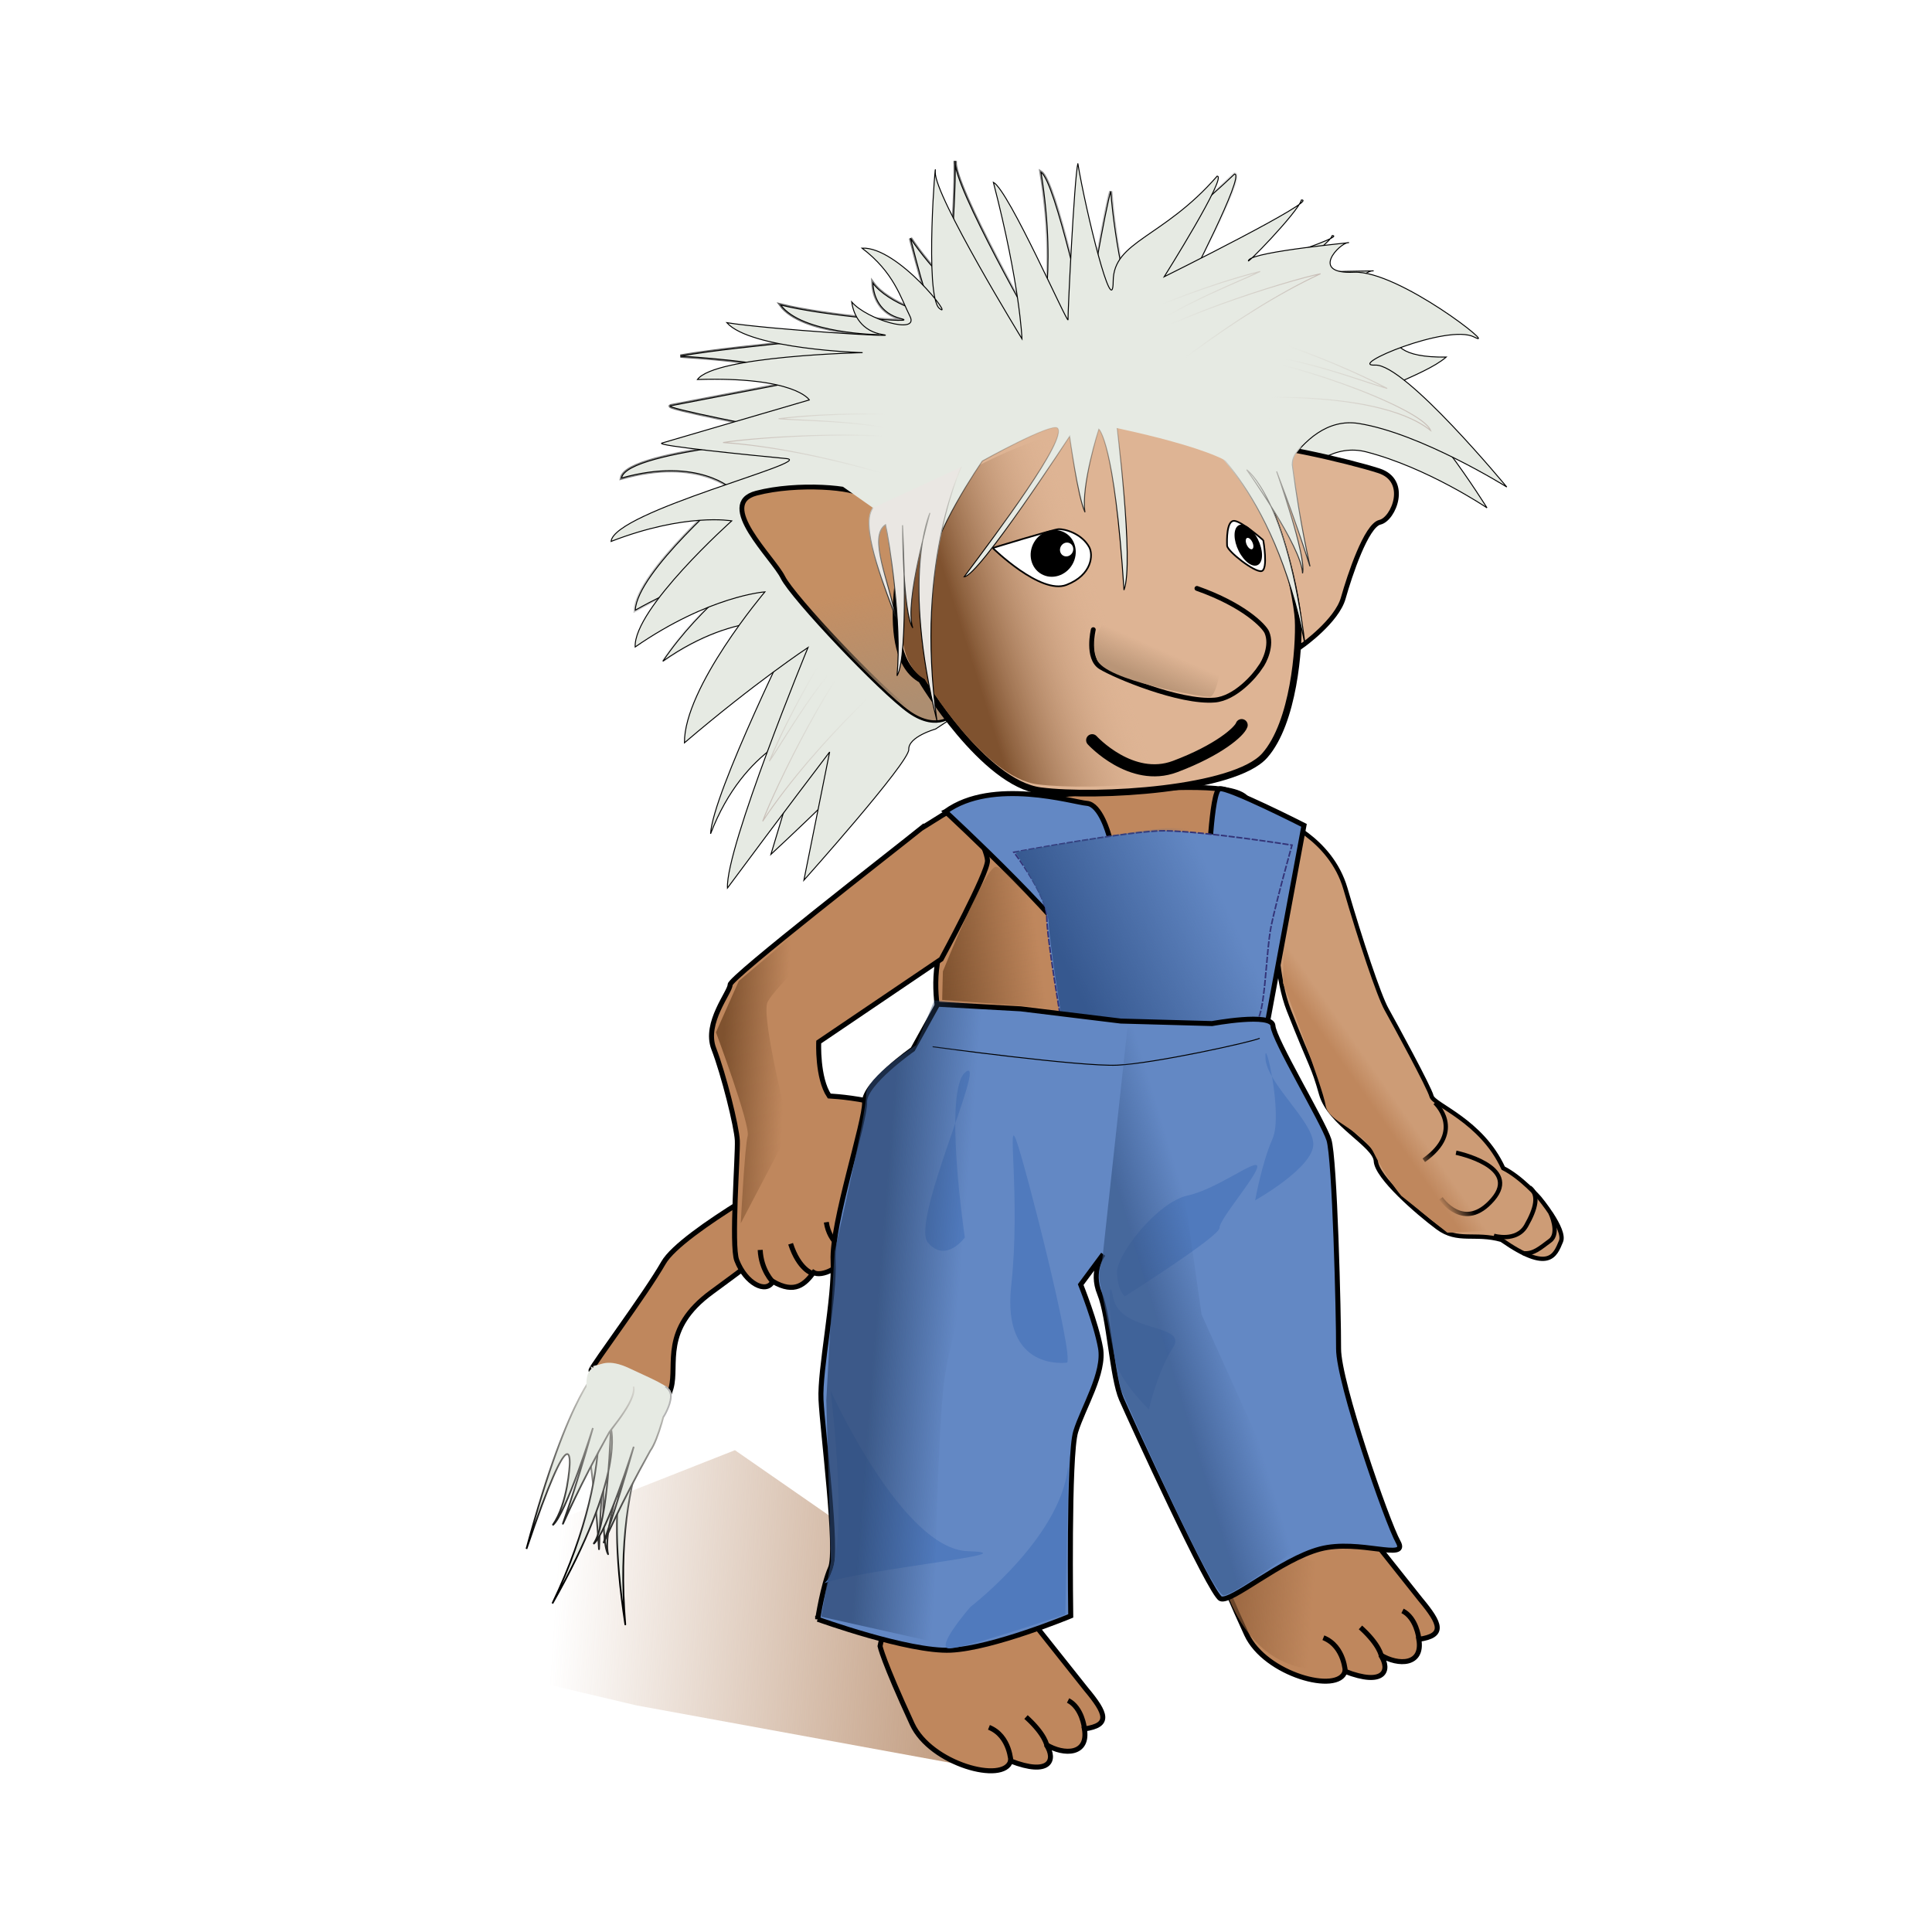 <svg:svg xmlns:dc="http://purl.org/dc/elements/1.1/" xmlns:ns1="http://sodipodi.sourceforge.net/DTD/sodipodi-0.dtd" xmlns:ns2="http://www.inkscape.org/namespaces/inkscape" xmlns:ns3="http://www.w3.org/1999/xlink" xmlns:ns5="http://creativecommons.org/ns#" xmlns:rdf="http://www.w3.org/1999/02/22-rdf-syntax-ns#" xmlns:svg="http://www.w3.org/2000/svg" height="695.525" id="svg2" version="1.1" viewBox="-116.884 -57.922 695.525 695.525" width="695.525" ns1:docname="Trollet.svg" ns2:export-filename="/Users/EIB/Desktop/knackknack.png" ns2:export-xdpi="90" ns2:export-ydpi="90" ns2:version="0.48.2 r9819">
  <svg:defs id="defs4">
    <svg:linearGradient id="linearGradient6951" ns2:collect="always">
      <svg:stop id="stop6953" offset="0" style="stop-color:#905e39" />
      <svg:stop id="stop6955" offset="1" style="stop-color:#905e39;stop-opacity:0" />
    </svg:linearGradient>
    <svg:linearGradient id="linearGradient6565" ns2:collect="always">
      <svg:stop id="stop6567" offset="0" style="stop-color:#c8beb7" />
      <svg:stop id="stop6569" offset="1" style="stop-color:#c8beb7;stop-opacity:0" />
    </svg:linearGradient>
    <svg:linearGradient id="linearGradient6547" ns2:collect="always">
      <svg:stop id="stop6549" offset="0" style="stop-color:#000000" />
      <svg:stop id="stop6551" offset="1" style="stop-color:#e3e2db" />
    </svg:linearGradient>
    <svg:filter color-interpolation-filters="sRGB" height="1.223" id="filter4365" width="1.129" x="-.065" y="-.111" ns2:collect="always">
      <svg:feGaussianBlur id="feGaussianBlur4367" stdDeviation="15.809" ns2:collect="always" />
    </svg:filter>
    <svg:linearGradient gradientTransform="matrix(.182 0 0 .182 -1927.9 1094.5)" gradientUnits="userSpaceOnUse" id="linearGradient4646" x1="-1962.8" x2="-1876.2" y1="1314.4" y2="1297.5" ns2:collect="always" ns3:href="#linearGradient6951" />
    <svg:linearGradient gradientUnits="userSpaceOnUse" id="linearGradient4648" x1="622.22" x2="171.17" y1="2155.7" y2="2193.8" ns2:collect="always">
      <svg:stop id="stop4355" offset="0" style="stop-color:#ac7a54" />
      <svg:stop id="stop4357" offset="1" style="stop-color:#ac7a54;stop-opacity:0" />
    </svg:linearGradient>
    <svg:linearGradient gradientTransform="matrix(.344 -.016 .016 .344 -2698 1091.5)" gradientUnits="userSpaceOnUse" id="linearGradient4650" x1="1821" x2="1840.9" y1="789.12" y2="776.5" ns2:collect="always">
      <svg:stop id="stop6633" offset="0" style="stop-color:#bf875d" />
      <svg:stop id="stop6635" offset="1" style="stop-color:#bf875d;stop-opacity:0" />
    </svg:linearGradient>
    <svg:linearGradient gradientTransform="matrix(2.312 .64 -.64 2.312 3896.7 -89.091)" gradientUnits="userSpaceOnUse" id="linearGradient4652" x1="-2365" x2="-2318.8" y1="1118.7" y2="1152.8" ns2:collect="always">
      <svg:stop id="stop5344" offset="0" style="stop-color:#000000" />
      <svg:stop id="stop5346" offset="1" style="stop-color:#000000;stop-opacity:0" />
    </svg:linearGradient>
    <svg:linearGradient gradientTransform="matrix(.132 -.057 .057 .132 -2538.6 1391.4)" gradientUnits="userSpaceOnUse" id="linearGradient4654" x1="1513.6" x2="1532.5" y1="202.33" y2="26.195" ns2:collect="always" ns3:href="#linearGradient6547" />
    <svg:linearGradient gradientTransform="matrix(-.14 -.033 -.033 .14 -2111.8 1352.7)" gradientUnits="userSpaceOnUse" id="linearGradient4656" x1="1513.6" x2="1540.5" y1="202.33" y2="-8.152" ns2:collect="always" ns3:href="#linearGradient6547" />
    <svg:linearGradient gradientTransform="matrix(-.14 -.033 -.033 .14 -2118.4 1351.6)" gradientUnits="userSpaceOnUse" id="linearGradient4658" x1="1513.6" x2="1545.5" y1="202.33" y2="8.726" ns2:collect="always" ns3:href="#linearGradient6547" />
    <svg:linearGradient gradientTransform="matrix(.344 -.016 .016 .344 -2696.7 1088.7)" gradientUnits="userSpaceOnUse" id="linearGradient4660" x1="1737.8" x2="1795.4" y1="182.17" y2="146.78" ns2:collect="always">
      <svg:stop id="stop6457" offset="0" style="stop-color:#b17e5a" />
      <svg:stop id="stop6459" offset="1" style="stop-color:#deaa87;stop-opacity:0" />
    </svg:linearGradient>
    <svg:linearGradient gradientTransform="matrix(.344 -.016 .016 .344 -2696.7 1088.7)" gradientUnits="userSpaceOnUse" id="linearGradient4662" x1="1363" x2="1343.3" y1="349.91" y2="222.79" ns2:collect="always">
      <svg:stop id="stop6469" offset="0" style="stop-color:#ad8e71" />
      <svg:stop id="stop6471" offset="1" style="stop-color:#ad8e71;stop-opacity:0" />
    </svg:linearGradient>
    <svg:linearGradient gradientTransform="matrix(.344 -.016 .016 .344 -2698.7 1090.2)" gradientUnits="userSpaceOnUse" id="linearGradient4664" x1="1426.1" x2="1568.5" y1="317.91" y2="280.34" ns2:collect="always">
      <svg:stop id="stop5316" offset="0" style="stop-color:#7f522f" />
      <svg:stop id="stop5318" offset="1" style="stop-color:#deb494;stop-opacity:0" />
    </svg:linearGradient>
    <svg:linearGradient gradientTransform="matrix(.344 -.016 .016 .344 -2697.2 1089.6)" gradientUnits="userSpaceOnUse" id="linearGradient4666" x1="1581.8" x2="1597.5" y1="323.7" y2="292.25" ns2:collect="always">
      <svg:stop id="stop6445" offset="0" style="stop-color:#b99577" />
      <svg:stop id="stop6447" offset="1" style="stop-color:#b99577;stop-opacity:0" />
    </svg:linearGradient>
    <svg:linearGradient gradientTransform="matrix(.344 -.016 .016 .344 -2698 1091.5)" gradientUnits="userSpaceOnUse" id="linearGradient4668" x1="1515.7" x2="1504" y1="172.71" y2="48.552" ns2:collect="always">
      <svg:stop id="stop6537" offset="0" style="stop-color:#000000" />
      <svg:stop id="stop6539" offset="1" style="stop-color:#000000;stop-opacity:0" />
    </svg:linearGradient>
    <svg:linearGradient gradientTransform="matrix(.336 -.077 .077 .336 -2749.6 1217.3)" gradientUnits="userSpaceOnUse" id="linearGradient4670" x1="1515.7" x2="1532.5" y1="172.71" y2="26.195" ns2:collect="always" ns3:href="#linearGradient6547" />
    <svg:linearGradient gradientTransform="matrix(-.341 .049 .049 .341 -1575.5 1005.5)" gradientUnits="userSpaceOnUse" id="linearGradient4672" x1="1513.6" x2="1532.5" y1="202.33" y2="26.195" ns2:collect="always" ns3:href="#linearGradient6547" />
    <svg:linearGradient gradientTransform="matrix(.344 -.016 .016 .344 -2698 1091.5)" gradientUnits="userSpaceOnUse" id="linearGradient4674" x1="1905.7" x2="1755.1" y1="70.302" y2="15.081" ns2:collect="always" ns3:href="#linearGradient6565" />
    <svg:linearGradient gradientTransform="matrix(-.316 -.137 -.137 .316 -1679.9 1329.7)" gradientUnits="userSpaceOnUse" id="linearGradient4676" x1="1905.7" x2="1755.1" y1="70.302" y2="15.081" ns2:collect="always" ns3:href="#linearGradient6565" />
    <svg:linearGradient gradientTransform="matrix(-.276 .207 .207 .276 -1770.5 811.89)" gradientUnits="userSpaceOnUse" id="linearGradient4678" x1="1905.7" x2="1755.1" y1="70.302" y2="15.081" ns2:collect="always" ns3:href="#linearGradient6565" />
    <svg:linearGradient gradientTransform="matrix(.246 -.242 .242 .246 -2567.5 1473.6)" gradientUnits="userSpaceOnUse" id="linearGradient4680" x1="1905.7" x2="1755.1" y1="70.302" y2="15.081" ns2:collect="always" ns3:href="#linearGradient6565" />
    <svg:linearGradient gradientTransform="matrix(.344 -.016 .016 .344 -2698 1091.5)" gradientUnits="userSpaceOnUse" id="linearGradient4684" x1="1512" x2="1675.7" y1="640.49" y2="571.84" ns2:collect="always">
      <svg:stop id="stop6701" offset="0" style="stop-color:#36588f" />
      <svg:stop id="stop6703" offset="1" style="stop-color:#36588f;stop-opacity:0" />
    </svg:linearGradient>
    <svg:linearGradient gradientTransform="matrix(.137 -.045 .045 .137 -2518.6 1207.4)" gradientUnits="userSpaceOnUse" id="linearGradient4686" x1="1274.3" x2="1357.1" y1="1062.9" y2="1073.5" ns2:collect="always">
      <svg:stop id="stop6679" offset="0" style="stop-color:#29436c" />
      <svg:stop id="stop6681" offset="1" style="stop-color:#29436c;stop-opacity:0" />
    </svg:linearGradient>
    <svg:linearGradient gradientTransform="matrix(.137 -.045 .045 .137 -2518.4 1207.7)" gradientUnits="userSpaceOnUse" id="linearGradient4688" x1="1591.2" x2="1654.5" y1="1055.9" y2="1040" ns2:collect="always">
      <svg:stop id="stop6689" offset="0" style="stop-color:#365586" />
      <svg:stop id="stop6691" offset="1" style="stop-color:#365586;stop-opacity:0" />
    </svg:linearGradient>
    <svg:linearGradient gradientTransform="matrix(2.312 .64 -.64 2.312 -2300.6 435.97)" gradientUnits="userSpaceOnUse" id="linearGradient4690" x1="129.2" x2="142.93" y1="332.78" y2="326.95" ns2:collect="always">
      <svg:stop id="stop5324" offset="0" style="stop-color:#7f522f" />
      <svg:stop id="stop5326" offset="1" style="stop-color:#7f522f;stop-opacity:0" />
    </svg:linearGradient>
    <svg:linearGradient gradientTransform="matrix(2.312 .64 -.64 2.312 -2300.6 435.97)" gradientUnits="userSpaceOnUse" id="linearGradient4692" x1="100.28" x2="109.44" y1="352.54" y2="350.46" ns2:collect="always">
      <svg:stop id="stop5334" offset="0" style="stop-color:#7f522f" />
      <svg:stop id="stop5336" offset="1" style="stop-color:#7f522f;stop-opacity:0" />
    </svg:linearGradient>
  </svg:defs>
  <ns1:namedview bordercolor="#666666" borderopacity="1.0" fit-margin-bottom="0" fit-margin-left="0" fit-margin-right="0" fit-margin-top="0" id="base" pagecolor="#ffffff" showgrid="false" ns2:current-layer="layer1" ns2:cx="266.92913" ns2:cy="119.45982" ns2:document-units="px" ns2:pageopacity="0.0" ns2:pageshadow="2" ns2:window-height="754" ns2:window-maximized="0" ns2:window-width="1138" ns2:window-x="83" ns2:window-y="0" ns2:zoom="0.3287729" />
  <svg:g id="layer1" transform="translate(2437.6 -991.44)" ns2:groupmode="layer" ns2:label="Layer 1">
    <svg:g id="g4566">
      <svg:g id="g3776" transform="matrix(2.312 .64 -.64 2.312 4017.1 -121.35)">
        <svg:path d="m-2284.8 1331.1s0.968 1.95 7.764 9.978c4.282 5.059 15.71 5.012 15.71 1.4 6.237 0.635 6.62-1.94 4.493-3.793 3.026 0.86 6.59-0.224 4.9-3.796 3.681-1.6 2.565-3.112-1.363-5.826l-9.11-6.632-7.224-7.224-15.892 3.612z" id="path3778" style="stroke:#000000;stroke-width:.75;fill:#bf875d" ns1:nodetypes="cscccccccc" ns2:connector-curvature="0" />
        <svg:path d="m-2266.2 1343.5-2.301-15.724-17.258 0.192s6.136 17.834 19.56 15.533z" id="path3780" style="fill:url(#linearGradient4646)" ns1:nodetypes="cccc" ns2:connector-curvature="0" />
        <svg:path d="m-2261.2 1342.7s-1.151-3.835-4.602-4.219" id="path3782" style="stroke:#000000;stroke-width:.75;fill:none" ns2:connector-curvature="0" />
        <svg:path d="m-2256.7 1338.8s-0.633-1.532-4.153-3.295" id="path3784" style="stroke:#000000;stroke-width:.75;fill:none" ns1:nodetypes="cc" ns2:connector-curvature="0" />
        <svg:path d="m-2252 1334.7s-1.129-2.799-3.43-3.273" id="path3786" style="stroke:#000000;stroke-width:.75;fill:none" ns1:nodetypes="cc" ns2:connector-curvature="0" />
      </svg:g>
      <svg:path d="m518.46 2236.6-270.84-7.738-227.22-18.212 96.694-98.397 179.19-104.5 298.62 145.81z" id="path4351" style="filter:url(#filter4365);fill:url(#linearGradient4648)" transform="matrix(.43 .066 -.066 .43 -2284.8 572.7)" ns1:nodetypes="ccccccc" ns2:connector-curvature="0" ns2:export-filename="/Users/EIB/Dropbox/privat/Annahanda/framsida.png" ns2:export-xdpi="600" ns2:export-ydpi="600" />
      <svg:path d="m-2093.9 1228.3s18.442 6.808 23.774 25.125c5.332 18.317 12.03 38.49 14.822 43.482 2.792 4.992 15.388 28.092 16.175 31.256 0.787 3.164 17.967 8.768 25.804 25.893 6.439 3.197 13.024 10.713 13.024 10.713s9.545 11.408 7.768 15.643c-2.099 5.003-4.225 11.461-21.426-0.544-9.611-2.709-15.682 0.986-22.975-4.436-7.293-5.423-21.969-18.184-22.236-23.933s-16.622-13.312-19.681-24.052c-3.059-10.74-3.009-8.331-11.644-30.186-8.635-21.856-3.404-68.96-3.404-68.96z" id="path6603" style="stroke:#000000;stroke-width:1.545;fill:#cd9c76" ns1:nodetypes="csscccscssszc" ns2:connector-curvature="0" />
      <svg:path d="m-2037.9 1330.5s11.049 10.069-4.017 20.728" id="path6605" style="stroke:#000000;stroke-width:1.545;fill:none" ns2:connector-curvature="0" />
      <svg:path d="m-2030.3 1348.5s23.566 4.819 13.23 16.814-18.691-0.377-18.691-0.377" id="path6607" style="stroke:#000000;stroke-width:1.545;fill:none" ns2:connector-curvature="0" />
      <svg:path d="m-2016.7 1378.4s8.204 2.42 11.657-3.654 4.775-11.115 1.229-13.751" id="path6609" style="stroke:#000000;stroke-width:1.545;fill:none" ns2:connector-curvature="0" />
      <svg:path d="m-1996.3 1370.2s3.452 7.309-0.16 9.967c-3.611 2.658-5.995 4.947-9.751 4.499" id="path6611" style="stroke:#000000;stroke-width:1.545;fill:none" ns2:connector-curvature="0" />
      <svg:path d="m-2092.3 1265.5 75.493 111.03-16.645 0.751-16.563-13.266s-5.44-6.396-9.834-15.342c-4.225-8.601-16.505-11.06-17.414-17.243-0.909-6.182-15.313-43.971-15.313-43.971z" id="path6613" style="fill:url(#linearGradient4650)" ns1:nodetypes="ccccsscc" ns2:connector-curvature="0" />
      <svg:path d="m-2099.3 1124.4s14.68-33.864 36.685-28.201c22.005 5.662 43.453 20.149 43.453 20.149s-24.836-39.998-35.565-40.512c-10.73-0.514 12.846-6.759 20.877-13.767-33.293 0.419-9.3-19.477-25.394-20.248-16.094-0.77-4.085-10.95-1.019-10.803 3.066 0.147-33.794-0.082-36.24 2.874-2.446 2.955 20.095-11.401 21.635-15.574 6.898 0.33-52.51 18.704-52.51 18.704s21.183-40.668 17.351-40.852c-21.54 20.465-34.318 26.213-35.781 40.737-1.464 14.525-7.556-17-8.785-34.505-1.79 5.291-8.589 44.427-8.699 46.726-0.11 2.299-11.198-50.272-16.416-53.594 6.082 37.823-0.739 58.918-0.739 58.918s-31.328-54.58-30.158-62.973c0.34 18.934-3.522 44.461 1.622 49.317 5.145 4.855-11.063-11.133-17.722-21.499 3.437 13.28 4.147 16.24 6.882 23.284 2.735 7.044-15.561-0.256-20.399-7.122 0.178 4.786 2.552 10.876 10.142 12.776 7.591 1.899-27.528-0.887-43.328-4.899 7.66 10.381 35.371 10.663 35.371 10.663s-49.052 3.816-71.483 7.712c35.176 2.228 50.786 7.428 50.786 7.428s-51.169 9.841-54.271 10.46c-3.102 0.62 33.427 7.746 44.084 9.792 10.656 2.046-59.765 5.56-61.812 16.216 27.765-7.821 40.092 4.253 40.092 4.253s-34.479 29.529-35.14 43.324c28.36-15.866 44.621-16.753 44.621-16.753s-20.943 14.694-34.707 35.143c27.492-19.316 48.278-13.753 48.278-13.753s-30.387 61.307-31.084 75.868c12.233-31.924 35.291-37.688 35.291-37.688l-13.571 45.099s41.797-38.71 42.017-43.309c0.22-4.598 10.293-6.421 10.293-6.421z" id="path5340" style="stroke:url(#linearGradient4652);stroke-width:1.199;fill:none" ns1:nodetypes="cscscssscccscscccscscscccccscccccccccscc" ns2:connector-curvature="0" />
      <svg:path d="m-2202.1 1223.3s31.996-4.524 52.006-5.453c20.01-0.929 44.842-2.69 45.208 5.193 0.366 7.883-15.94 75.482-15.94 75.482l-72.017 32.512-22.518-26.907s-3.567-11.38-1.704-23.62c1.862-12.24 14.966-57.208 14.966-57.208z" id="path6653" style="stroke:#000000;stroke-width:1.799;fill:#bf875d" ns2:connector-curvature="0" />
      <svg:g id="g5219" transform="matrix(2.312 .64 -.64 2.312 3896.7 -89.091)">
        <svg:path d="m-2314.9 1264.4s-15.223 14.624-16.57 19.92c-1.347 5.296-6.11 17.46-6.178 18.436-0.068 0.975 10.592 2.694 10.592 2.694s1.69 0.362 1.699-3.312c0.01-3.674-3.848-8.106 2.057-15.536 5.905-7.43 15.628-20.475 17.209-22.08 1.581-1.605 1.096-8.743 1.096-8.743z" id="path6707" style="stroke:#000000;stroke-width:.75;fill:#bf875d" ns2:connector-curvature="0" />
        <svg:g id="g5212">
          <svg:path d="m-2325.2 1302.9s-5.938 11.872 2.687 35.265c-9.208-20.421-6.228-27.123-6.228-27.123s-1.049 14.166 0.927 17.647c-1.851-1.808-4.64-15.09-4.64-15.09 3.958 21.186 5.192 17.949-2.524 0.365-1.055-1.745-2.892-1.259-2.792-2.142 0.984-3.309 2.175-5.534 2.175-5.534z" id="path6709" style="stroke-linejoin:round;stroke:url(#linearGradient4654);stroke-width:.25;fill:#e6eae3" ns1:nodetypes="ccccccccc" ns2:connector-curvature="0" />
          <svg:path d="m-2337.6 1302.4s8.103 11.104 3.702 35.645c5.495-21.716 1.389-27.794 1.389-27.794s3.511 13.764 2.173 17.537c1.506-2.104 1.929-15.669 1.929-15.669-0.192 21.552-1.972 18.58 2.549-0.082 0.734-1.903 0.592-7.379 0.339-8.231-1.547-3.086-5.257-0.547-5.257-0.547z" id="path6713" style="stroke:url(#linearGradient4656);stroke-width:.25;fill:#e6eae3" ns1:nodetypes="ccccccccc" ns2:connector-curvature="0" />
          <svg:path d="m-2336.4 1302s-3.646 3.995-3.435 29.192c1.245-22.045 2.885-13.883 2.885-13.883s1.294 5.633-0.043 9.406c1.506-2.104 1.929-15.668 1.929-15.668-0.192 21.552-1.972 18.58 2.549-0.082 0.734-1.903 3.679-8.263 0.339-8.231-1.547-3.086-5.257-0.547-5.257-0.547z" id="path6717" style="stroke:url(#linearGradient4658);stroke-width:.25;fill:#e6eae3" ns1:nodetypes="ccccccccc" ns2:connector-curvature="0" />
          <svg:path d="m-2337.6 1305.4s-0.851-2.015 0.054-2.949 1.926-2.096 5.37-1.503c3.444 0.593 6.888 0.994 6.98 1.856 0.091 0.862 0.463 2.815-0.192 3.695-0.752 1.011-3.871-3.065-4.809-3.204-0.938-0.139-2.498 1.71-4.013 1.951-1.514 0.241-3.39 0.154-3.39 0.154z" id="path6721" style="fill:#e6eae3" ns1:nodetypes="csscsssc" ns2:connector-curvature="0" />
          <svg:path d="m106.31 406.45s0.574-1.914 0.239-3.253c-0.23-0.919-1.196-1.196-1.196-1.196" id="path5210" style="stroke:#b3b3b3;stroke-width:.25;fill:none" transform="translate(-2431.6 900.14)" ns1:nodetypes="csc" ns2:connector-curvature="0" />
        </svg:g>
      </svg:g>
      <svg:g id="g5187" transform="matrix(2.312 .64 -.64 2.312 3896.7 -89.091)">
        <svg:path d="m-2311.6 1211.2c-2.849 3.977-21.697 29.243-21.369 30.243 0.327 1-2.281 6.558 0.197 9.898 2.477 3.34 6.432 10.347 7.087 12.347 0.655 2 3.312 15.451 4.711 17.342 2.237 3.024 5.632 3.691 6.059 1.614 3.741 0.976 4.756-0.926 5.547-2.927 1.221 0.383 4.228-1.837 3.762-4.545 1.396-0.021 2.943-3.653 2.285-5.663-0.409-1.25-3.963-8.377-3.963-8.377s7.625 0.088 7.451-5.089c-0.172-5.088-11.764-3.048-14.345-2.479-2.483-2.129-3.679-7.382-3.679-7.382l14.395-16.89s3.32-14.37 2.747-16.12c-0.573-1.75-5.123-6.348-5.123-6.348-2.525 0.667-1.04-0.77-5.762 4.377z" id="path6595" style="stroke:#000000;stroke-width:.75;fill:#bf875d" ns1:nodetypes="csssscccscscccscc" ns2:connector-curvature="0" />
        <svg:path d="m-2314.9 1282.7s-2.143-1.192-3.097-4.105" id="path6597" style="stroke:#000000;stroke-width:.75;fill:none" ns2:connector-curvature="0" />
        <svg:path d="m-2309.5 1279.9s-2.107-0.011-4.345-3.416" id="path6599" style="stroke:#000000;stroke-width:.75;fill:none" ns2:connector-curvature="0" />
        <svg:path d="m-2305.6 1275.2s-2.612-0.267-3.945-3.267" id="path6601" style="stroke:#000000;stroke-width:.75;fill:none" ns2:connector-curvature="0" />
      </svg:g>
      <svg:path d="m-2099.3 1124.4s14.68-33.864 36.685-28.201c22.005 5.662 43.453 20.149 43.453 20.149s-24.836-39.998-35.565-40.512c-10.73-0.514 12.846-6.759 20.877-13.767-33.293 0.419-9.3-19.477-25.394-20.248-16.094-0.77-4.085-10.95-1.019-10.803 3.066 0.147-33.794-0.082-36.24 2.874-2.446 2.955 20.095-11.401 21.635-15.574 6.898 0.33-52.51 18.704-52.51 18.704s21.183-40.668 17.351-40.852c-21.54 20.465-34.318 26.213-35.781 40.737-1.464 14.525-7.556-17-8.785-34.505-1.79 5.291-8.589 44.427-8.699 46.726-0.11 2.299-11.198-50.272-16.416-53.594 6.082 37.823-0.739 58.918-0.739 58.918s-31.328-54.58-30.158-62.973c0.34 18.934-3.522 44.461 1.622 49.317 5.145 4.855-11.063-11.133-17.722-21.499 3.437 13.28 4.147 16.24 6.882 23.284 2.735 7.044-15.561-0.256-20.399-7.122 0.178 4.786 2.552 10.876 10.142 12.776 7.591 1.899-27.528-0.887-43.328-4.899 7.66 10.381 35.371 10.663 35.371 10.663s-49.052 3.816-71.483 7.712c35.176 2.228 50.786 7.428 50.786 7.428s-51.169 9.841-54.271 10.46c-3.102 0.62 33.427 7.746 44.084 9.792 10.656 2.046-59.765 5.56-61.812 16.216 27.765-7.821 40.092 4.253 40.092 4.253s-34.479 29.529-35.14 43.324c28.36-15.866 44.621-16.753 44.621-16.753s-20.943 14.694-34.707 35.143c27.492-19.316 48.278-13.753 48.278-13.753s-30.387 61.307-31.084 75.868c12.233-31.924 35.291-37.688 35.291-37.688l-13.571 45.099s41.797-38.71 42.017-43.309c0.22-4.598 10.293-6.421 10.293-6.421z" id="path6561" style="stroke:#000000;stroke-width:.345px;fill:#e6eae3" ns1:nodetypes="cscscssscccscscccscscscccccscccccccccscc" ns2:connector-curvature="0" />
      <svg:path d="m-2099.2 1117.5s11.428-35.095 33.868-31.528c22.44 3.567 53.292 22.873 53.292 22.873s-36.625-44.385-47.355-43.886c-10.73 0.498 26.185-15.041 35.631-10.104 9.446 4.938-27.233-24.082-43.329-23.335-16.095 0.747-5.097-10.516-2.031-10.659 3.066-0.142-33.652 3.099-35.809 6.271-2.157 3.172 17.826-17.32 18.967-21.619 6.898-0.32-49.41 27.641-49.41 27.641s22.889-36.395 19.057-36.217c-19.518 22.401-37.325 23.24-37.416 37.838-0.09 14.598-9.852-25.111-12.723-42.422-1.283 5.436-3.64 53.935-3.534 56.235 0.107 2.299-21.368-46.63-26.875-49.446 9.614 37.083 10.298 56.36 10.298 56.36s-31.58-51.532-31.205-59.998c0.375-8.466-4.067 44.738 1.511 49.088 5.579 4.349-14.863-22.352-27.893-21.747 11.497 8.754 13.884 17.79 17.27 24.545 3.386 6.756-15.516 1.21-20.979-5.171 0.627 4.747 3.564 10.588 11.3 11.765 7.735 1.177-40.163-1.793-56.27-4.3 8.604 9.614 48.891 10.787 48.891 10.787s-53.21 1.144-59.462 9.674c35.23-1.092 40.282 7.347 40.282 7.347s-50.015 14.612-53.046 15.521c-3.03 0.909 34.008 4.566 44.809 5.6 10.801 1.035-62.101 19.014-63.135 29.815 26.906-10.399 43.438-7.394 43.438-7.394s-35.401 31.599-34.76 45.395c26.741-18.464 46.7-19.835 46.7-19.835s-29.127 34.38-28.968 54.343c25.552-21.817 44.492-34.326 44.492-34.326s-29.683 72.043-29.007 86.605c18.729-25.285 36.788-48.99 36.788-48.99l-9.267 46.176s37.969-42.472 37.755-47.07c-0.214-4.599 9.643-7.361 9.643-7.361z" id="path6513" style="stroke:#000000;stroke-width:.345px;fill:#e6eae3" ns1:nodetypes="cscssssscccscscccscscscccccscccccccccscc" ns2:connector-curvature="0" />
      <svg:path d="m-2085.5 1165.8s12.264-8.713 14.595-16.965c2.331-8.252 8.286-26.174 13.21-27.308 4.924-1.133 10.616-14.971-0.408-18.531-11.024-3.56-43.497-11.101-47.004-8.676-3.507 2.425 5.405 28.705 5.405 28.705s8.396 44.402 14.202 42.775z" id="path6453" style="fill:url(#linearGradient4660)" ns2:connector-curvature="0" />
      <svg:path d="m-2085.5 1165.8s12.264-8.713 14.595-16.965c2.331-8.252 8.286-26.174 13.21-27.308 4.924-1.133 10.616-14.971-0.408-18.531-11.024-3.56-43.497-11.101-47.004-8.676-3.507 2.425 5.405 28.705 5.405 28.705s8.396 44.402 14.202 42.775z" id="path6451" style="stroke:#000000;stroke-width:1.742;fill:#deb494" ns2:connector-curvature="0" />
      <svg:path d="m-2211.1 1190.1s-5.576 6.593-15.864-0.621c-10.289-7.214-42.172-41.024-45.668-48.1-3.496-7.077-24.304-26.47-9.552-30.322 14.752-3.852 35.645-2.107 38.5 0.927 2.856 3.034 14.026 9.755 15.979 12.831 1.953 3.076 16.605 65.285 16.605 65.285z" id="path6463" style="stroke:#000000;stroke-width:1.742;fill:#c58f63" ns2:connector-curvature="0" />
      <svg:path d="m-2211.1 1190.1s-5.576 6.593-15.864-0.621c-10.289-7.214-42.172-41.024-45.668-48.1-3.496-7.077-24.304-26.47-9.552-30.322 14.752-3.852 35.645-2.107 38.5 0.927 2.856 3.034 14.026 9.755 15.979 12.831 1.953 3.076 16.605 65.285 16.605 65.285z" id="path6465" style="fill:url(#linearGradient4662)" ns2:connector-curvature="0" />
      <svg:path d="m-2222.8 1178.2s22.277 37.37 42.94 39.983c20.663 2.613 69.815-0.374 80.685-12.678 10.451-11.828 12.48-38.984 12.025-48.787-0.455-9.803-9.571-52.25-24.161-58.717-14.59-6.467-47.252-17.454-64.87-12.171-17.617 5.284-49.929 21.074-51.174 32.742-1.244 11.668-11.942 50.569 4.555 59.628z" id="path6423" style="stroke:#000000;stroke-width:2.399;fill:#deb494" ns1:nodetypes="cssssssc" ns2:connector-curvature="0" />
      <svg:path d="m-2221.5 1178.1s21.052 35.315 40.579 37.785c19.527 2.469 65.977-0.354 76.25-11.981 9.876-11.178 11.794-36.84 11.364-46.105-0.43-9.264-9.045-49.377-22.833-55.489s-44.655-16.495-61.304-11.502c-16.648 4.993-47.184 19.915-48.36 30.942-1.176 11.027-11.285 47.789 4.305 56.349z" id="path6503" style="fill:url(#linearGradient4664)" ns1:nodetypes="cssssssc" ns2:connector-curvature="0" />
      <svg:path d="m-2161.3 1200s14.062 15.409 29.848 9.473c15.786-5.936 23.168-12.613 23.966-14.912" id="path6437" style="stroke:#000000;stroke-linecap:round;stroke-width:4.354;fill:none" ns2:connector-curvature="0" />
      <svg:path d="m-2160.9 1160.2s-2.463 10.294 2.661 13.45c5.123 3.155 28.426 12.932 41.046 11.893 7.446-0.613 14.521-8.818 16.416-11.847 1.496-1.879 4.384-7.895 2.358-12.552-0.941-2.163-8.147-9.802-25.165-15.798" id="path6439" style="stroke:#000000;stroke-linecap:round;stroke-width:1.742;fill:none" ns1:nodetypes="csscsc" ns2:connector-curvature="0" />
      <svg:path d="m-2149.7 1150.3s9.086 15.414 12.719 15.697c3.632 0.284 17.365 3.718 20.494 2.894 3.129-0.824 0.261 15.371-2.447 15.496-2.709 0.126-38.054-5.925-40.668-13.495-2.614-7.57 0.893-9.995 1.691-12.294 0.798-2.299 8.211-8.299 8.211-8.299z" id="path6441" style="fill:url(#linearGradient4666)" ns1:nodetypes="csssssc" ns2:connector-curvature="0" />
      <svg:path d="m-2099.7 1128s1.847 10.547-0.615 11.114c-2.462 0.567-12.32-7.12-12.414-9.151-0.095-2.032-0.194-9.04 2.526-8.94 2.719 0.1 10.504 6.977 10.504 6.977z" id="path6431" style="stroke:#000000;stroke-width:.6;fill:#ffffff" ns2:connector-curvature="0" />
      <svg:path d="m-2197.1 1130.8s17.204 16.884 26.51 13.294c9.306-3.59 9.739-10.885 8.208-13.643-2.67-4.81-8.665-6.544-11.035-6.434-1.89 0.088-23.683 6.783-23.683 6.783z" id="path6425" style="stroke:#000000;stroke-width:.6;fill:#ffffff" ns1:nodetypes="csssc" ns2:connector-curvature="0" />
      <svg:path d="m1529.3 201.74c0 12.123-9.418 21.951-21.037 21.951s-21.037-9.828-21.037-21.951 9.419-21.951 21.037-21.951 21.037 9.828 21.037 21.951z" id="path6427" style="fill:#000000" transform="matrix(.328 .189 -.195 .338 -2630.7 779.49)" ns1:cx="1508.2505" ns1:cy="201.74185" ns1:rx="21.036846" ns1:ry="21.951492" ns1:type="arc" />
      <svg:path d="m1529.3 201.74c0 12.123-9.418 21.951-21.037 21.951s-21.037-9.828-21.037-21.951 9.419-21.951 21.037-21.951 21.037 9.828 21.037 21.951z" id="path6429" style="fill:#ffffff" transform="matrix(.097 .056 -.057 .1 -2305.3 1026.7)" ns1:cx="1508.2505" ns1:cy="201.74185" ns1:rx="21.036846" ns1:ry="21.951492" ns1:type="arc" />
      <svg:path d="m1720.1 201.82c0 11.943-5.574 21.624-12.45 21.624-6.876 0-12.45-9.681-12.45-21.624s5.574-21.624 12.45-21.624c6.876 0 12.45 9.681 12.45 21.624z" id="path6433" style="fill:#000000" transform="matrix(.275 -.174 .165 .327 -2608 1360.9)" ns1:cx="1707.6295" ns1:cy="201.82376" ns1:rx="12.4501" ns1:ry="21.623857" ns1:type="arc" />
      <svg:path d="m1720.1 201.82c0 11.943-5.574 21.624-12.45 21.624-6.876 0-12.45-9.681-12.45-21.624s5.574-21.624 12.45-21.624c6.876 0 12.45 9.681 12.45 21.624z" id="path6435" style="fill:#ffffff" transform="matrix(.076 -.048 .046 .091 -2243.7 1192.8)" ns1:cx="1707.6295" ns1:cy="201.82376" ns1:rx="12.4501" ns1:ry="21.623857" ns1:type="arc" />
      <svg:path d="m-2152.7 1084.5s6.646 51.704 2.852 61.433c-3.447-53.621-9.06-57.96-9.06-57.96s-6.48 20.469-4.978 29.952c-2.631-5.622-5.516-27.342-5.516-27.342s-32.691 50.346-37.987 50.592c11.692-15.697 37.403-49.876 33.602-53.572-2.127-2.069-27.047 11.871-27.047 11.871s-18.895 27.414-18.354 39.065c-1.405-8.703 5.889-31.056 10.889-37.657 5.001-6.601 38.011-29.363 38.011-29.363z" id="path6533" style="stroke:url(#linearGradient4668);stroke-width:.345px;fill:#e6eae3" ns1:nodetypes="ccccccsccscc" ns2:connector-curvature="0" />
      <svg:path d="m-2207.4 1099.4s-18.044 34.896-9.756 93.757c-12.915-52.157-2.551-74.988-2.551-74.988s-9.332 32.333-6.17 41.399c-3.587-5.065-3.693-36.967-3.693-36.967s2.391 47.128-1.993 54.221c1.877-19.267-2.938-49.28-4.121-54.448-6.463 4.316 1.474 20.884 3.528 33.139-2.928-8.315-12.357-30.788-8.608-38.172 3.749-7.384 6.938-13.345 6.938-13.345z" id="path6543" style="stroke:url(#linearGradient4670);stroke-width:.345px;fill:#eae7e3" ns1:nodetypes="ccccccccscc" ns2:connector-curvature="0" />
      <svg:path d="m-2251.1 1108.7 10.89 7.65 35.098-16.243 20.454-16.922-27.184 0.073z" id="path6553" style="fill:#e6eae3" ns2:connector-curvature="0" />
      <svg:path d="m-2123.9 1089.5s27.776 17.767 39.298 76.451c-6.619-53.323-21.086-63.334-21.086-63.334s19.827 27.711 20.121 37.308c1.535-6.014-9.325-36.702-9.325-36.702 18.329 48.34 11.762 43.248 5.627-2.401-0.016-4.891 4.354-6.187 3.047-7.872-6.145-5.552-11.362-8.623-11.362-8.623z" id="path6555" style="stroke:url(#linearGradient4672);stroke-width:.345px;fill:#e6eae3" ns1:nodetypes="ccccccccc" ns2:connector-curvature="0" />
      <svg:path d="m-2083.3 1091.5-10.135 8.627-36.452-12.92-21.934-14.954 27.073-2.446z" id="path6559" style="fill:#e6eae3" ns2:connector-curvature="0" />
      <svg:path d="m-2116.6 1077.3s56.437-5.173 77.138 11.184c-3.255-8.51-56.408-27.337-74.726-27.04 18.913-2.927 47.932 8.766 59.1 11.921-17.822-9.329-36.444-15.554-36.444-15.554" id="path6563" style="stroke:url(#linearGradient4674);stroke-width:.345px;fill:none" ns1:nodetypes="ccccc" ns2:connector-curvature="0" />
      <svg:path d="m-2218.1 1109.8s-40.234-14.542-76.075-16.967c11.522-1.952 62.441-5.499 79.457 1.29-16.637-9.459-47.918-8.845-59.477-9.866 19.974-2.385 39.592-1.583 39.592-1.583" id="path6573" style="stroke:url(#linearGradient4676);stroke-width:.345px;fill:none" ns1:nodetypes="ccccc" ns2:connector-curvature="0" />
      <svg:path d="m-2227.6 1171.4s-32.514 27.805-52.322 57.773c3.992-10.983 26.053-57.012 40.359-68.456-16.441 9.796-31.355 37.3-37.95 46.847 7.79-18.547 18.175-35.21 18.175-35.21" id="path6577" style="stroke:url(#linearGradient4678);stroke-width:.345px;fill:none" ns1:nodetypes="ccccc" ns2:connector-curvature="0" />
      <svg:path d="m-2144 1075.2s32.337-28.01 64.922-43.134c-11.455 2.312-60.256 17.271-73.703 29.714 12.135-14.798 41.553-25.45 51.976-30.55-19.5 4.941-37.524 12.728-37.524 12.728" id="path6581" style="stroke:url(#linearGradient4680);stroke-width:.345px;fill:none" ns1:nodetypes="ccccc" ns2:connector-curvature="0" />
      <svg:path d="m-2159.4 1086.2s43.082 8.167 50.222 15.969c7.14 7.802-14.013-24.428-14.013-24.428l-42.123-2.111z" id="path6593" style="fill:#e6eae3" ns2:connector-curvature="0" />
      <svg:path d="m-2214.1 1225.7s48.885 45.128 52.508 57.72c3.623 12.593 63.126 19.598 63.126 19.598l13.42-72.373s-27.383-13.92-30.387-13.173c-3.004 0.747-4.049 30.571-4.049 30.571l-30.952 0.83-4.949-14.962s-2.932-10.802-7.811-11.183c-4.879-0.381-33.855-9.37-50.905 2.971z" id="path6655" style="stroke:#000000;stroke-width:1.799;fill:#6388c4" ns1:nodetypes="cscccccccc" ns2:connector-curvature="0" />
      <svg:g id="g5230" transform="matrix(2.312 .64 -.64 2.312 3896.7 -89.091)">
        <svg:path d="m-2284.8 1331.1s0.968 1.95 7.764 9.978c4.282 5.059 15.71 5.012 15.71 1.4 6.237 0.635 6.62-1.94 4.493-3.793 3.026 0.86 6.59-0.224 4.9-3.796 3.681-1.6 2.565-3.112-1.363-5.826l-9.11-6.632-7.224-7.224-15.892 3.612z" id="path6947" style="stroke:#000000;stroke-width:.75;fill:#bf875d" ns1:nodetypes="cscccccccc" ns2:connector-curvature="0" />
        <svg:path d="m-2266.2 1343.5-2.301-15.724-17.258 0.192s6.136 17.834 19.56 15.533z" id="path6949" style="fill:url(#linearGradient4646)" ns1:nodetypes="cccc" ns2:connector-curvature="0" />
        <svg:path d="m-2261.2 1342.7s-1.151-3.835-4.602-4.219" id="path6959" style="stroke:#000000;stroke-width:.75;fill:none" ns2:connector-curvature="0" />
        <svg:path d="m-2256.7 1338.8s-0.633-1.532-4.153-3.295" id="path6961" style="stroke:#000000;stroke-width:.75;fill:none" ns1:nodetypes="cc" ns2:connector-curvature="0" />
        <svg:path d="m-2252 1334.7s-1.129-2.799-3.43-3.273" id="path6963" style="stroke:#000000;stroke-width:.75;fill:none" ns1:nodetypes="cc" ns2:connector-curvature="0" />
      </svg:g>
      <svg:path d="m-2172.4 1301.4s-5.223-30.022-5.248-37.811c-0.026-7.788-11.832-23.262-11.832-23.262s42.38-7.888 54.317-7.726c14.594 0.198 45.806 5.167 45.806 5.167s-5.366 19.015-7.44 28.802c-2.074 9.787-2.208 34.742-5.895 34.495-3.687-0.247-16.873 1.433-22.664 1.986-5.79 0.553-47.046-1.652-47.046-1.652z" id="path6695" style="stroke:#333377;stroke-dasharray:2.236, 0.559;stroke-width:.559;fill:#6388c4" ns1:nodetypes="cscscsssc" ns2:connector-curvature="0" />
      <svg:path d="m-2172 1301.7s-4.642-28.353-5.008-36.236c-0.366-7.883-12.016-25.231-12.016-25.231s47.773-8.798 56.29-8.586c8.517 0.212 49.647 1.985 49.647 1.985s3.086 27.201 1.111 37.016c-1.975 9.814-13.032 33.419-17.305 33.01-4.273-0.409-34.125-2.062-40.795-1.752-6.67 0.309-31.925-0.205-31.925-0.205z" id="path6697" style="fill:url(#linearGradient4684)" ns1:nodetypes="cscscsssc" ns2:connector-curvature="0" />
      <svg:g id="g5299" transform="matrix(2.312 .64 -.64 2.312 3896.7 -89.091)">
        <svg:path d="m-2294.9 1329.7s14.479 1.117 20.491-0.851c6.012-1.968 15.977-9.758 15.977-9.758s-6.759-23.083-6.659-26.844c0.1-3.761 1.892-9.673 0.23-13.123s-5.397-8.351-5.397-8.351l2.036-5.28s-1.223 2.883 1.082 5.856c2.305 2.973 5.14 11.631 7.366 14.364 2.226 2.733 20.648 24.639 22.327 24.888 1.679 0.249 7.142-8.1 12.39-11.167 5.247-3.067 13.401-1.738 11.013-4.152-2.388-2.413-15.021-20.689-16.355-25.578-1.334-4.889-8.176-27.412-9.764-29.821-1.588-2.409-12.018-12.308-12.648-14.232-0.63-1.924-8.894 2.113-8.894 2.113l-13.302 3.29-14.977 2.241-12.178 2.656-1.801 7.513s-5.719 6.932-4.853 9.577c0.866 2.646 0.059 18.886 1.792 24.177 1.732 5.291 2.394 16.258 3.811 20.587 1.417 4.329 8.53 21.172 8.115 23.971-0.415 2.799 0.198 7.924 0.198 7.924z" id="path6657" style="stroke:#000000;stroke-width:.75;fill:#6388c4" ns1:nodetypes="cccscccccczsccccccccccccc" ns2:connector-curvature="0" />
        <svg:path d="m-2302.2 1296.1s16.698 20.095 26.314 17.746c9.616-2.349-14.234 6.666-19.501 10.379 3.258-4-6.812-28.125-6.812-28.125z" id="path6659" style="fill:#507abd" ns1:nodetypes="cscc" ns2:connector-curvature="0" />
        <svg:path d="m-2273.3 1321.8s10.961-14.506 8.296-25.084c-2.664-10.578 5.723 22.358 5.723 22.358s-13.493 9.211-15.496 9.6c-2.003 0.389 1.477-6.874 1.477-6.874z" id="path6661" style="fill:#507abd" ns2:connector-curvature="0" />
        <svg:path d="m-2269.1 1282.6s-9.064 4.033-11.156-8.862c-2.092-12.895-7.551-24.688-5.088-21.234 2.462 3.454 16.813 28.578 16.245 30.096z" id="path6663" style="fill:#507abd" ns2:connector-curvature="0" />
        <svg:path d="m-2255.4 1286.1s-0.289-5.763 1.013-9.918c1.302-4.154-8.243 0.036-10.618-4.778-2.375-4.814 1.405 6.73 3.071 9.379 1.666 2.65 6.534 5.316 6.534 5.316z" id="path6665" style="fill:#507abd" ns2:connector-curvature="0" />
        <svg:path d="m-2263.4 1270.7s11.35-12.503 10.956-13.706c-0.394-1.202 3.248-8.786 3.016-10.307-0.232-1.522-4.827 4.776-8.92 6.915-4.093 2.139-7.983 11.401-7.117 14.046 0.866 2.645 2.064 3.052 2.064 3.052z" id="path6667" style="fill:#507abd" ns2:connector-curvature="0" />
        <svg:path d="m-2248.4 1251.6s7.24-7.164 6.138-10.531c-1.102-3.367-9.166-6.851-10.348-10.458-1.181-3.607 4.842 7.468 4.261 11.386-0.581 3.918-0.051 9.603-0.051 9.603z" id="path6669" style="fill:#507abd" ns2:connector-curvature="0" />
        <svg:path d="m-2288.9 1268.6s-9.094-20.455-6.514-23.962c2.58-3.507-2.048 23.836 1.381 26.176 3.429 2.339 5.133-2.213 5.133-2.213z" id="path6671" style="fill:#507abd" ns2:connector-curvature="0" />
        <svg:path d="m-2301.2 1242.3s22.183-3.003 27.474-4.735c5.291-1.732 18.452-8.704 19.497-9.579" id="path6673" style="stroke:#000000;stroke-width:.144px;fill:none" ns2:connector-curvature="0" />
        <svg:path d="m-2294.5 1329.2 17.29-0.868s-7.293-27.968-8.842-37.579c-1.549-9.611 0.113-36.251-0.189-39.613-0.302-3.363 2.665-19.512 2.665-19.512l-19.227 3.899-0.839 7.198s-6.038 6.77-5.25 9.175c0.787 2.405 1.713 23.937 1.713 23.937l4.765 21.872 7.105 23.061z" id="path6675" style="opacity:.673;fill:url(#linearGradient4686)" ns1:nodetypes="cccscccccccc" ns2:connector-curvature="0" />
        <svg:path d="m-2227.5 1299.2s-7.946 10.237-9.63 10.792c-1.683 0.551-23.166-25.698-23.166-25.698s-6.368-12.949-7.208-14.446c-0.99-2.038-0.456-3.005-0.74-4.221l-5.536-33.902 11.299-2.901 2.364 21.859 8.538 19.572z" id="path6685" style="opacity:.644;fill:url(#linearGradient4688)" ns1:nodetypes="cccccccccc" ns2:connector-curvature="0" />
      </svg:g>
      <svg:path d="m-2215.3 1293.5 0.258-10.285s15.245-38.241 19.226-37.657c3.981 0.584 17.487 17.267 17.487 17.267l3.638 33.629z" id="path5320" style="fill:url(#linearGradient4690)" ns1:nodetypes="ccsccc" ns2:connector-curvature="0" />
      <svg:path d="m-2287.8 1373.9 17.546-33.462s-9.92-38.993-8.056-45.726c1.864-6.734 57.381-57.648 57.381-57.648l-12.179 2.843-55.414 46.8-8.211 18.44s12.48 33.487 11.415 37.335c-1.065 3.848-2.482 31.418-2.482 31.418z" id="path5330" style="fill:url(#linearGradient4692)" ns2:connector-curvature="0" />
    </svg:g>
  </svg:g>
</svg:svg>